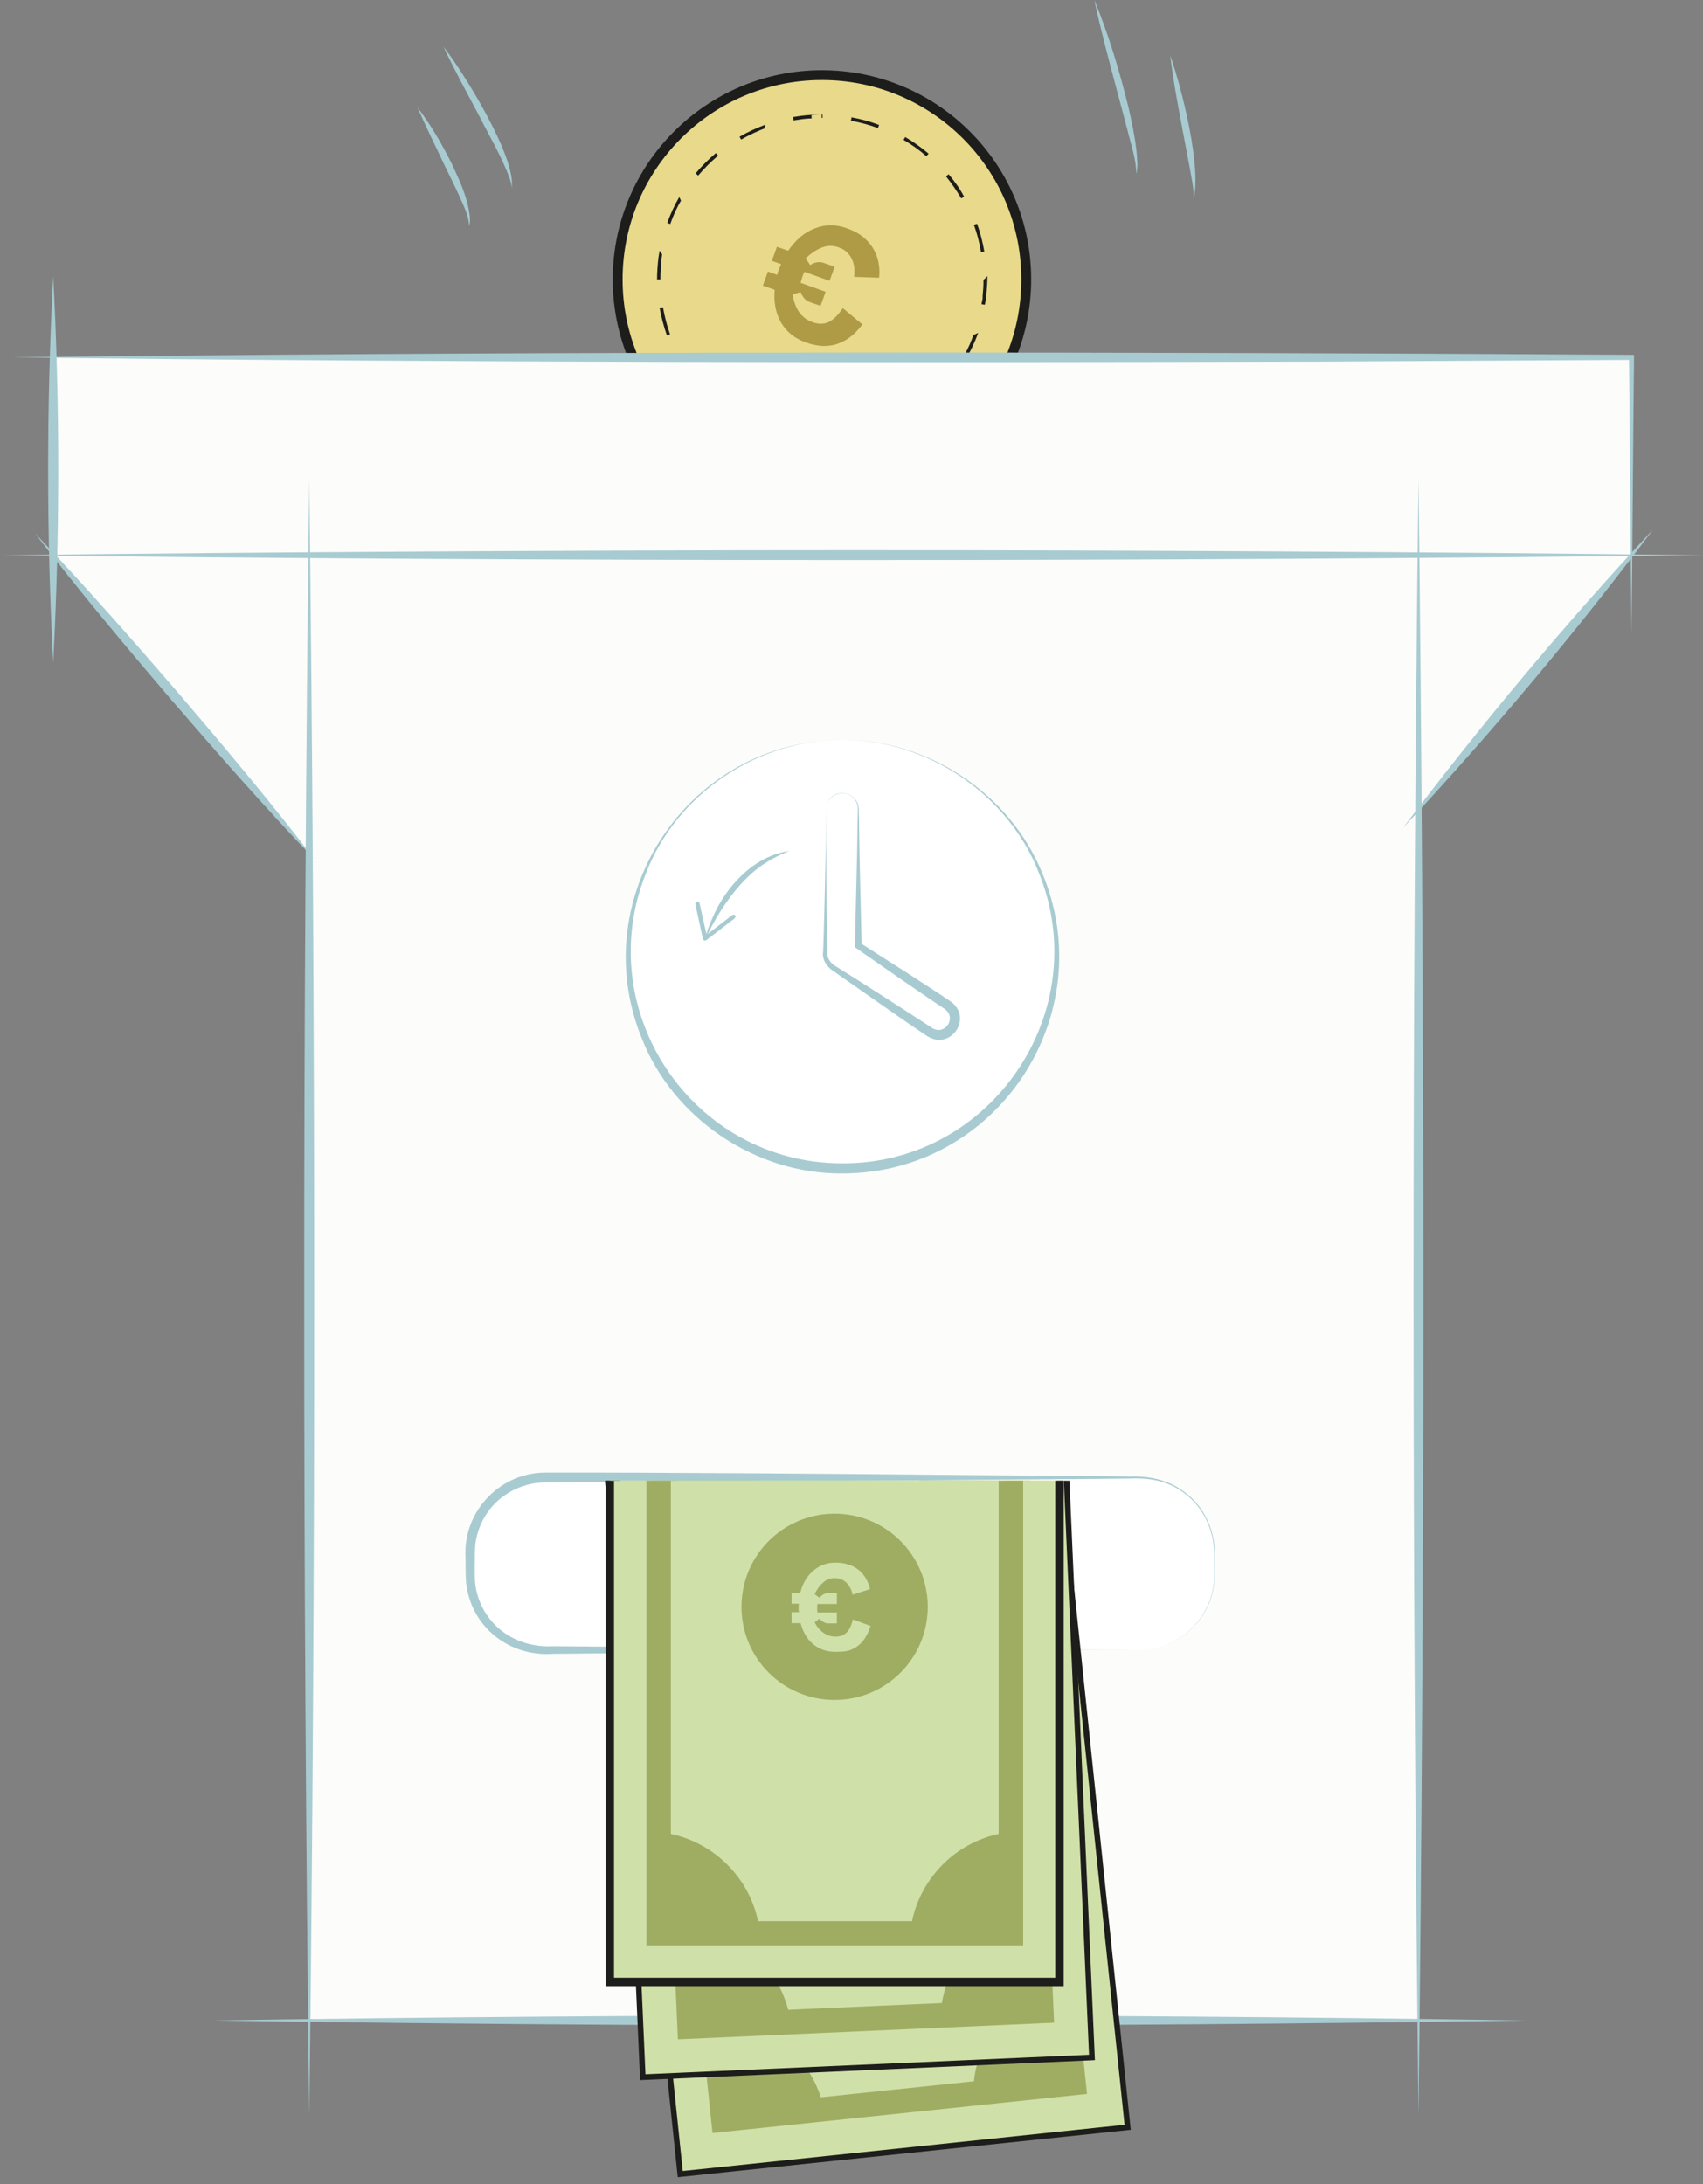 <?xml version="1.0" encoding="utf-8"?>
<!-- Generator: Adobe Illustrator 27.3.1, SVG Export Plug-In . SVG Version: 6.00 Build 0)  -->
<svg version="1.1" id="Laag_1" xmlns="http://www.w3.org/2000/svg" xmlns:xlink="http://www.w3.org/1999/xlink" x="0px" y="0px"
	 viewBox="0 0 605.2 776.2" style="enable-background:new 0 0 605.2 776.2;" xml:space="preserve">
<rect x="0" y="0" width="605.2" height="776.2" fill="#808080" stroke="none"/>
<style type="text/css">
	.st0{fill:#FFFFFF;}
	.st1{fill:#E8D98B;stroke:#1D1D1B;stroke-width:3.5;stroke-miterlimit:10;}
	.st2{fill:#1D1D1B;}
	.st3{fill:#AF9B46;}
	.st4{fill:#A7CBD1;}
	.st5{fill:#FCFCFA;}
	.st6{clip-path:url(#SVGID_00000132060899902034697780000004772315775227627426_);}
	.st7{fill:#D0E0A9;stroke:#1D1D1B;stroke-width:2;stroke-miterlimit:10;}
	.st8{fill:#9FAD63;}
	.st9{fill:#D0E0A9;stroke:#1D1D1B;stroke-width:3;stroke-miterlimit:10;}
	.st10{fill:#D0E0A9;}
</style>
<polygon class="st0" points="18.9,127 18.9,197.3 504.1,197.3 504.1,287.7 579.6,197.3 579.8,197.3 579.8,197.1 579.8,170.3 
	579.8,127 "/>
<g>
	<circle class="st1" cx="292.1" cy="99.3" r="72.6"/>
	<g>
		<path class="st2" d="M292,40.7c-3.4,0-6.8,0.3-10.2,0.9l0.2,1.2c1.9-0.3,3.8-0.6,5.7-0.7c0,0,0,0,0,0c0,0,0,0,0,0c0,0,0,0,0,0
			c0,0,0,0,0,0c0,0,0,0,0,0c0,0,0,0,0,0c0,0,0,0,0,0c0,0,0,0,0,0c0,0,0,0,0,0c0.1,0,0.2,0,0.3,0c0,0,0,0,0,0c0,0,0,0,0,0
			c0,0,0,0,0,0c0,0,0,0,0,0c0,0,0,0,0,0c0,0,0,0,0,0c0,0,0,0,0,0c0,0,0,0,0,0c0,0,0,0,0,0c0,0,0,0,0,0c0,0,0,0,0,0c0,0,0,0,0,0
			c0,0,0,0,0,0c0,0,0,0,0,0c0,0,0,0,0,0c0,0,0,0,0,0c0,0,0,0,0,0c0,0,0,0,0,0c0,0,0,0,0,0c0,0,0,0,0,0c0,0,0,0,0,0
			c0.1,0,0.1,0,0.2,0c0,0,0,0,0,0c0,0,0,0,0,0c0,0,0,0,0,0c0,0,0,0,0,0c0,0,0,0,0,0c0,0,0,0,0,0c0,0,0,0,0,0c0,0,0,0,0,0
			c0,0,0,0,0,0c0,0,0,0,0,0c0,0,0,0,0,0c0,0,0,0,0,0c0,0,0,0,0,0c0,0,0,0,0,0c0,0,0,0,0,0c0,0,0,0,0,0c0,0,0,0,0,0c0,0,0,0,0,0
			c0,0,0,0,0,0c0,0,0,0,0,0c0,0,0,0,0,0c0,0,0,0,0,0c0,0,0,0,0,0c0,0,0,0,0,0c0,0,0,0,0,0c0,0,0,0,0,0c0,0,0,0,0,0c0,0,0,0,0,0
			c0,0,0,0,0,0c0,0,0,0,0,0c0,0,0,0,0,0c0,0,0,0,0,0c0,0,0,0,0,0c0,0,0.1,0,0.1,0c0,0,0,0,0,0c0,0,0,0,0,0c0,0,0,0,0,0c0,0,0,0,0,0
			c0,0,0,0,0,0c0,0,0,0,0,0c0,0,0,0,0,0c0,0,0,0,0,0c0,0,0,0,0,0c0,0,0,0,0,0c0,0,0,0,0,0c0,0,0,0,0,0c0,0,0,0,0,0c0,0,0,0,0,0
			c0,0,0,0,0,0c0,0,0,0,0,0c0,0,0,0,0,0c0,0,0,0,0,0c0,0,0,0,0,0c0,0,0,0,0,0c0,0,0,0,0,0c0,0,0,0,0,0c0,0,0,0,0,0c0,0,0,0,0,0
			c0,0,0,0,0,0c0,0,0,0,0,0c0,0,0,0,0,0c0,0,0,0,0,0c0,0,0,0,0,0c0,0,0,0,0,0c0,0,0,0,0,0c0,0,0,0,0,0c0,0,0,0,0,0c0,0,0.1,0,0.1,0
			c0,0,0,0,0,0c0,0,0,0,0,0c0,0,0,0,0,0c0,0,0,0,0,0c0,0,0,0,0,0c0,0,0,0,0,0c0,0,0,0,0,0c0,0,0,0,0,0c0,0,0,0,0,0c0,0,0,0,0,0
			c0,0,0,0,0,0c0,0,0,0,0,0c0,0,0,0,0,0c0,0,0,0,0,0c0,0,0,0,0,0c0,0,0,0,0,0c0,0,0,0,0,0c0,0,0,0,0,0c0,0,0,0,0,0c0,0,0,0,0,0
			c0,0,0,0,0,0c0,0,0,0,0,0c0,0,0,0,0,0c0,0,0,0,0,0c0,0,0,0,0,0c0,0,0,0,0,0c0,0,0,0,0,0c0,0,0,0,0,0c0,0,0,0,0,0c0,0,0,0,0,0
			c0,0,0,0,0,0c0,0,0,0,0,0c0,0,0,0,0,0c0,0,0,0,0,0c0,0,0,0,0,0c0,0,0,0,0,0c0,0,0,0,0,0c0,0,0,0,0,0c0,0,0,0,0,0l0,0c0,0,0,0,0,0
			c0,0,0,0,0,0c0,0,0,0,0,0c0,0,0,0,0,0c0,0,0,0,0,0c0,0,0,0,0,0c0,0,0,0,0,0c0,0,0,0,0,0c0,0,0,0,0,0c0,0,0,0,0,0c0,0,0,0,0,0
			c0,0,0,0,0,0c0,0,0,0,0,0c0,0,0,0,0,0c0,0,0,0,0,0c0,0,0,0,0,0c0,0,0,0,0,0c0,0,0,0,0,0c0,0,0,0,0,0c0,0,0,0,0,0c0,0,0,0,0,0
			c0,0,0,0,0,0c0,0,0,0,0,0c0,0,0,0,0,0c0,0,0,0,0,0c0,0,0,0,0,0c0,0,0,0,0,0c0,0,0,0,0,0c0,0,0,0,0,0c0,0,0,0,0,0c0,0,0,0,0,0
			c0,0,0,0,0,0c0,0,0,0,0,0c0,0,0,0,0,0c0,0,0,0,0,0c0,0,0,0,0,0c0,0,0,0,0,0c0,0,0,0,0,0c0,0,0,0,0,0c0,0,0,0,0,0c0,0,0,0,0,0
			c0,0,0,0,0,0c0,0,0,0,0,0c0,0,0,0,0,0c0,0,0,0,0,0c0,0,0,0,0,0c0,0,0,0,0,0c0,0,0,0,0,0c0,0,0,0,0,0c0,0,0,0,0,0c0,0,0,0,0,0
			c0,0,0,0,0,0c0,0,0,0,0,0c0,0,0,0,0,0c0,0,0,0,0,0c0,0,0,0,0,0c0,0,0,0,0,0c0,0,0,0,0,0c0,0,0,0,0,0c0,0,0,0,0,0c0,0,0,0,0,0
			c0,0,0,0,0,0c0,0,0,0,0,0c0,0,0,0,0,0c0,0,0,0,0,0c0,0,0,0,0,0c0,0,0,0,0,0c0,0,0,0,0,0c0,0,0,0,0,0c0,0,0,0,0,0c0,0,0,0,0,0
			c0,0,0,0,0,0c0,0,0,0,0,0c0,0,0,0,0,0c0,0,0,0,0,0c0,0,0,0,0,0c0,0,0,0,0,0c0,0,0,0,0,0c0,0,0,0,0,0c0,0,0,0,0,0c0,0,0,0,0,0
			c0,0,0,0,0,0c0,0,0,0,0,0c0,0,0,0,0,0c0,0,0,0,0,0c0,0,0,0,0,0c0,0,0,0,0,0c0,0,0,0,0,0c0,0,0,0,0,0c0,0,0,0,0,0c0,0,0,0,0,0
			c0,0,0,0,0,0c0,0,0,0,0,0c0,0,0,0,0,0c0,0,0,0,0,0c0,0,0,0,0,0c0,0,0,0,0,0c0,0,0,0,0,0c0,0,0,0,0,0c0,0,0,0,0,0c0,0,0,0,0,0
			c0,0,0,0,0,0c0,0,0,0,0,0c0,0,0,0,0,0c0,0,0,0,0,0c0,0,0,0,0,0c0,0,0,0,0,0c0,0,0,0,0,0c0,0,0,0,0,0c0,0,0,0,0,0c0,0,0,0,0,0
			c0,0,0,0,0,0c0,0,0,0,0,0c0,0,0,0,0,0c0,0,0,0,0,0c0,0,0,0,0,0c0,0,0,0,0,0c0,0,0,0,0,0c0,0,0,0,0,0c0,0,0,0,0,0c0,0,0,0,0,0
			c0,0,0,0,0,0c0,0,0,0,0,0c0,0,0,0,0,0c0,0,0,0,0,0c0,0,0,0,0,0c0,0,0,0,0,0c0,0,0,0,0,0c0,0,0,0,0,0c0,0,0,0,0,0c0,0,0,0,0,0
			c0,0,0,0,0,0c0,0,0,0,0,0c0,0,0,0,0,0c0,0,0,0,0,0c0,0,0,0,0,0c0,0,0,0,0,0c0,0,0,0,0,0c0,0,0,0,0,0c0,0,0,0,0,0c0,0,0,0,0,0
			c0,0,0,0,0,0c0,0,0,0,0,0c0,0,0,0,0,0c0,0,0,0,0,0c0,0,0,0,0,0c0,0,0,0,0,0c0,0,0,0,0,0c0,0,0,0,0,0c0,0,0,0,0,0c0,0,0,0,0,0
			c0,0,0,0,0,0c0,0,0,0,0,0c0,0,0,0,0,0c0,0,0,0,0,0c0,0,0,0,0,0c0,0,0,0,0,0c0,0,0,0,0,0c0,0,0,0,0,0c0,0,0,0,0,0c0,0,0,0,0,0
			c0,0,0,0,0,0c0,0,0,0,0,0c0,0,0,0,0,0c0,0,0,0,0,0c0,0,0,0,0,0c0,0,0,0,0,0c0,0,0,0,0,0c0,0,0,0,0,0c0,0,0,0,0,0c0,0,0,0,0,0
			c0,0,0,0,0,0c0,0,0,0,0,0c0,0,0,0,0,0c0,0,0,0,0,0c0,0,0,0,0,0c0,0,0,0,0,0c0,0,0,0,0,0c0,0,0,0,0,0c0,0,0,0,0,0c0,0,0,0,0,0
			c0,0,0,0,0,0c0,0,0,0,0,0c0,0,0,0,0,0c0,0,0,0,0,0c0,0,0,0,0,0c0,0,0,0,0,0c0,0,0,0,0,0c0,0,0,0,0,0c0,0,0,0,0,0s0,0,0,0
			c0,0,0,0,0,0c0,0,0,0,0,0c0,0,0,0,0,0c0,0,0,0,0,0c0,0,0,0,0,0c0,0,0,0,0,0c0,0,0,0,0,0c0,0,0,0,0,0c0,0,0,0,0,0c0,0,0,0,0,0
			c0,0,0,0,0,0c0,0,0,0,0,0c0,0,0,0,0,0c0,0,0,0,0,0c0,0,0,0,0,0c0,0,0,0,0,0V40.7L292,40.7z M272,44.3c-3.2,1.2-6.3,2.6-9.2,4.3
			l0.6,1c2-1.2,4.1-2.2,6.2-3.1c0,0,0,0,0,0c0,0,0,0,0,0c0,0,0,0,0,0c0,0,0,0,0,0c0,0,0,0,0,0c0,0,0,0,0,0c0,0,0,0,0,0c0,0,0,0,0,0
			c0,0,0,0,0,0c0,0,0,0,0,0c0,0,0,0,0,0c0,0,0,0,0,0c0,0,0,0,0,0c0,0,0,0,0,0c0,0,0,0,0,0c0,0,0,0,0,0c0,0,0,0,0,0c0,0,0,0,0,0
			c0,0,0,0,0,0c0,0,0,0,0,0c0,0,0,0,0,0c0,0,0,0,0,0c0,0,0,0,0,0c0,0,0,0,0,0c0,0,0,0,0,0c0,0,0,0,0,0c0,0,0,0,0,0c0,0,0,0,0,0
			c0,0,0,0,0,0c0,0,0,0,0,0c0,0,0,0,0,0c0,0,0,0,0,0c0,0,0,0,0,0c0,0,0,0,0,0c0,0,0,0,0,0c0,0,0,0,0,0c0,0,0,0,0,0c0,0,0,0,0,0
			c0,0,0,0,0,0c0,0,0,0,0,0c0,0,0,0,0,0c0,0,0,0,0,0c0,0,0,0,0,0c0,0,0,0,0,0c0,0,0,0,0,0c0,0,0,0,0,0c0,0,0,0,0,0c0,0,0,0,0,0
			c0,0,0,0,0,0c0,0,0,0,0,0c0,0,0,0,0,0c0,0,0,0,0,0c0,0,0,0,0,0c0,0,0,0,0,0c0,0,0,0,0,0c0,0,0,0,0,0c0,0,0,0,0,0c0,0,0,0,0,0
			c0,0,0,0,0,0c0,0,0,0,0,0c0,0,0,0,0,0c0,0,0,0,0,0c0,0,0,0,0,0c0,0,0,0,0,0c0,0,0,0,0,0c0,0,0,0,0,0c0,0,0,0,0,0c0,0,0,0,0,0
			c0,0,0,0,0,0c0,0,0,0,0,0c0,0,0,0,0,0c0,0,0,0,0,0c0,0,0,0,0,0c0,0,0,0,0,0c0,0,0,0,0,0c0,0,0,0,0,0c0,0,0,0,0,0c0,0,0,0,0,0
			c0,0,0,0,0,0c0,0,0,0,0,0c0,0,0,0,0,0c0,0,0,0,0,0c0,0,0,0,0,0c0,0,0,0,0,0c0,0,0,0,0,0l0,0c0,0,0,0,0,0l0,0c0,0,0,0,0,0l0,0
			c0,0,0,0,0,0c0,0,0,0,0,0c0,0,0,0,0,0l0,0c0,0,0,0,0,0l0,0c0,0,0,0,0,0v0c0,0,0,0,0,0l0,0c0.2-0.1,0.4-0.2,0.7-0.3l0,0
			c0.4-0.2,0.8-0.3,1.3-0.5L272,44.3L272,44.3z M254.4,54.4c-2.6,2.2-5,4.6-7.2,7.2l0.9,0.8c2.2-2.6,4.5-4.9,7.1-7.1L254.4,54.4
			L254.4,54.4z M241.4,70c-1.7,2.9-3.1,6-4.3,9.2l1.1,0.4c0.8-2.3,1.8-4.6,2.9-6.7l0,0c0,0,0,0,0,0l0,0c0,0,0,0,0,0l0,0c0,0,0,0,0,0
			c0,0,0,0,0,0c0,0,0,0,0,0l0,0c0,0,0,0,0,0c0,0,0,0,0,0c0,0,0,0,0,0l0,0c0,0,0,0,0,0l0,0c0,0,0,0,0,0l0,0c0,0,0,0,0,0c0,0,0,0,0,0
			c0,0,0,0,0,0c0,0,0,0,0,0c0,0,0,0,0,0c0,0,0,0,0,0c0,0,0,0,0,0c0,0,0,0,0,0c0,0,0,0,0,0c0,0,0,0,0,0c0,0,0,0,0,0c0,0,0,0,0,0
			c0,0,0,0,0,0c0,0,0,0,0,0c0,0,0,0,0,0c0,0,0,0,0,0c0,0,0,0,0,0c0,0,0,0,0,0c0,0,0,0,0,0c0,0,0,0,0,0c0,0,0,0,0,0c0,0,0,0,0,0
			c0,0,0,0,0,0c0,0,0,0,0,0c0,0,0,0,0,0c0,0,0,0,0,0c0,0,0,0,0,0c0,0,0,0,0,0c0,0,0,0,0,0c0,0,0,0,0,0c0,0,0,0,0,0c0,0,0,0,0,0
			c0,0,0,0,0,0c0,0,0,0,0,0c0,0,0,0,0,0c0,0,0,0,0,0c0,0,0,0,0,0c0,0,0,0,0,0c0,0,0,0,0,0c0,0,0,0,0,0c0,0,0,0,0,0c0,0,0,0,0,0
			c0,0,0,0,0,0c0,0,0,0,0,0c0,0,0,0,0,0c0,0,0,0,0,0c0,0,0,0,0,0c0,0,0,0,0,0c0,0,0,0,0,0c0,0,0,0,0,0c0,0,0,0,0,0c0,0,0,0,0,0
			c0,0,0,0,0,0c0,0,0,0,0,0c0,0,0,0,0,0c0,0,0,0,0,0c0,0,0,0,0,0c0,0,0,0,0,0c0,0,0,0,0,0c0,0,0,0,0,0c0,0,0,0,0,0c0,0,0,0,0,0
			c0,0,0,0,0,0c0,0,0,0,0,0c0,0,0,0,0,0c0,0,0,0,0,0l0,0c0.3-0.5,0.6-1.1,0.9-1.6L241.4,70L241.4,70z M234.4,89.1
			c-0.1,0.8-0.3,1.6-0.4,2.4c-0.3,2.6-0.5,5.2-0.5,7.8l1.2,0c0-1.1,0-2.2,0.1-3.2l0,0c0,0,0-0.1,0-0.1l0,0c0,0,0,0,0,0l0,0
			c0,0,0,0,0-0.1l0,0c0,0,0,0,0,0l0,0c0,0,0,0,0-0.1l0,0c0,0,0,0,0,0c0,0,0,0,0,0c0,0,0,0,0,0l0,0c0,0,0,0,0,0c0,0,0,0,0,0
			c0,0,0,0,0,0c0,0,0,0,0,0c0,0,0,0,0,0c0,0,0,0,0,0c0,0,0,0,0,0l0,0c0,0,0,0,0,0c0,0,0,0,0,0c0,0,0,0,0,0c0,0,0,0,0,0c0,0,0,0,0,0
			c0,0,0,0,0,0c0,0,0,0,0,0c0,0,0,0,0,0c0,0,0,0,0,0c0,0,0,0,0,0c0,0,0,0,0,0c0,0,0,0,0,0c0,0,0,0,0,0c0,0,0,0,0,0c0,0,0,0,0,0
			c0,0,0,0,0,0c0,0,0,0,0,0c0,0,0,0,0,0c0,0,0,0,0,0c0,0,0,0,0,0c0,0,0,0,0,0c0,0,0,0,0,0c0,0,0,0,0,0c0,0,0,0,0,0c0,0,0,0,0,0
			c0,0,0,0,0,0c0,0,0,0,0,0c0,0,0,0,0,0c0,0,0,0,0,0c0,0,0,0,0,0c0,0,0,0,0,0c0,0,0,0,0,0c0,0,0,0,0,0c0,0,0,0,0,0c0,0,0,0,0,0
			c0,0,0,0,0,0c0,0,0,0,0,0c0,0,0,0,0-0.1c0,0,0,0,0,0c0,0,0,0,0,0c0,0,0,0,0,0c0,0,0,0,0,0c0,0,0,0,0,0c0,0,0,0,0,0c0,0,0,0,0,0
			c0,0,0,0,0,0c0,0,0,0,0,0c0,0,0,0,0,0c0,0,0,0,0,0c0,0,0,0,0-0.1c0,0,0,0,0,0c0,0,0,0,0,0c0,0,0,0,0,0c0,0,0,0,0-0.1c0,0,0,0,0,0
			c0,0,0,0,0,0c0,0,0,0,0,0c0,0,0-0.1,0-0.1c0,0,0,0,0,0c0,0,0-0.1,0-0.1c0,0,0,0,0,0c0.1-0.8,0.1-1.5,0.2-2.3l0,0c0,0,0-0.1,0-0.1
			c0,0,0,0,0,0c0,0,0,0,0,0c0,0,0,0,0,0c0,0,0,0,0-0.1c0,0,0,0,0,0c0,0,0,0,0,0c0,0,0,0,0,0c0,0,0,0,0-0.1c0,0,0,0,0,0c0,0,0,0,0,0
			c0,0,0,0,0,0c0,0,0,0,0-0.1c0,0,0,0,0,0c0,0,0,0,0,0c0,0,0,0,0,0c0,0,0,0,0,0c0,0,0,0,0,0c0,0,0,0,0,0c0,0,0,0,0,0c0,0,0,0,0,0
			c0,0,0,0,0,0c0,0,0,0,0,0c0,0,0,0,0,0c0,0,0,0,0,0l0,0c0,0,0,0,0,0c0,0,0,0,0,0c0,0,0,0,0,0c0,0,0,0,0,0c0,0,0,0,0,0c0,0,0,0,0,0
			c0,0,0,0,0,0c0,0,0,0,0,0c0,0,0,0,0,0c0,0,0,0,0,0c0,0,0,0,0,0c0.1-0.7,0.2-1.5,0.3-2.2L234.4,89.1L234.4,89.1z M235.6,109.2
			l-1.2,0.2c0.6,3.3,1.5,6.7,2.6,9.8l1.1-0.4C237,115.7,236.2,112.5,235.6,109.2L235.6,109.2z M242.4,127.9l-1,0.6
			c1.7,2.9,3.7,5.8,5.8,8.4l0.9-0.8C246,133.5,244.1,130.8,242.4,127.9L242.4,127.9z M255.2,143.2l-0.8,0.9c2.6,2.2,5.4,4.2,8.3,5.9
			l0.6-1c-0.3-0.2-0.6-0.4-0.9-0.5l0,0c0,0,0,0,0,0c0,0,0,0,0,0c0,0,0,0,0,0c0,0,0,0,0,0c0,0,0,0,0,0c0,0,0,0,0,0c0,0,0,0,0,0
			c0,0,0,0,0,0c0,0-0.1,0-0.1,0c0,0,0,0,0,0c0,0,0,0,0,0c0,0,0,0,0,0c0,0,0,0,0,0c0,0,0,0,0,0c0,0,0,0,0,0c0,0,0,0,0,0c0,0,0,0,0,0
			c0,0,0,0,0,0c0,0,0,0,0,0c0,0,0,0,0,0c0,0,0,0,0,0c0,0,0,0,0,0c0,0,0,0,0,0c0,0,0,0,0,0c0,0,0,0,0,0c0,0,0,0,0,0c0,0,0,0,0,0
			c0,0,0,0,0,0c0,0,0,0,0,0c0,0,0,0,0,0c0,0,0,0,0,0c0,0,0,0,0,0c0,0,0,0,0,0c0,0,0,0,0,0c0,0,0,0,0,0c0,0,0,0,0,0c0,0,0,0,0,0
			c0,0,0,0,0,0c0,0,0,0,0,0c0,0,0,0,0,0l0,0c0,0,0,0,0,0c0,0,0,0,0,0c0,0,0,0,0,0c0,0,0,0,0,0c0,0,0,0,0,0c0,0,0,0,0,0c0,0,0,0,0,0
			c0,0,0,0,0,0c0,0,0,0,0,0c0,0,0,0,0,0c0,0,0,0,0,0c0,0,0,0,0,0c0,0,0,0,0,0c0,0,0,0,0,0c0,0,0,0-0.1,0l0,0c0,0,0,0,0,0
			c0,0,0,0,0,0c0,0,0,0,0,0c0,0,0,0,0,0c0,0,0,0,0,0c0,0,0,0,0,0c0,0,0,0,0,0l0,0c0,0,0,0,0,0l0,0c0,0-0.1,0-0.1-0.1l0,0
			c0,0,0,0,0,0l0,0c0,0,0,0,0,0l0,0c0,0,0,0,0,0l0,0c0,0,0,0,0,0l0,0c-1-0.6-1.9-1.3-2.9-1.9l0,0c0,0,0,0,0,0l0,0c0,0,0,0,0,0l0,0
			c0,0-0.1-0.1-0.1-0.1l0,0c0,0,0,0,0,0l0,0c0,0,0,0,0,0l0,0c0,0,0,0,0,0l0,0c0,0,0,0,0,0l0,0c0,0,0,0-0.1-0.1l0,0c0,0,0,0,0,0l0,0
			c0,0,0,0,0,0l0,0c0,0,0,0,0,0l0,0c0,0,0,0,0,0c0,0,0,0,0,0c0,0,0,0,0,0c0,0,0,0,0,0c0,0,0,0,0,0c0,0,0,0,0,0c0,0,0,0,0,0
			c0,0,0,0,0,0c0,0,0,0,0,0c0,0,0,0,0,0c0,0,0,0,0,0c0,0,0,0,0,0c0,0,0,0,0,0c0,0,0,0,0,0c0,0,0,0,0,0c0,0,0,0,0,0c0,0,0,0,0,0
			c0,0,0,0,0,0c0,0,0,0,0,0c0,0,0,0,0,0c0,0,0,0,0,0c0,0,0,0,0,0c0,0,0,0,0,0l0,0c0,0,0,0,0,0c0,0,0,0,0,0c0,0,0,0,0,0c0,0,0,0,0,0
			c0,0,0,0,0,0c0,0,0,0,0,0c0,0,0,0,0,0c0,0,0,0,0,0c0,0,0,0,0,0c0,0,0,0,0,0c0,0,0,0,0,0c0,0,0,0,0,0c0,0,0,0,0,0c0,0,0,0,0,0
			c0,0,0,0,0,0c0,0,0,0,0,0c0,0,0,0,0,0c0,0,0,0,0,0c0,0,0,0,0,0c0,0,0,0,0,0c0,0,0,0,0,0c0,0,0,0,0,0c0,0,0,0,0,0c0,0,0,0,0,0
			c0,0,0,0,0,0c0,0,0,0,0,0c0,0,0,0,0,0c0,0,0,0,0,0c0,0,0,0,0,0c0,0,0,0,0,0c0,0,0,0,0,0c0,0,0,0,0,0c0,0,0,0,0,0c0,0,0,0,0,0l0,0
			c0,0,0,0,0,0c0,0,0,0,0,0c0,0,0,0,0,0c0,0,0,0,0,0c0,0,0,0,0,0c0,0,0,0,0,0c0,0,0,0,0,0c0,0,0,0,0,0c0,0,0,0,0,0c0,0,0,0,0,0
			c0,0,0,0,0,0c0,0,0,0,0,0c0,0,0,0,0,0c0,0,0,0,0,0c0,0,0,0-0.1,0c0,0,0,0,0,0c0,0,0,0,0,0c0,0,0,0,0,0c0,0,0,0,0,0c0,0,0,0,0,0
			c0,0,0,0,0,0c0,0,0,0,0,0c0,0,0,0,0,0c0,0,0,0,0,0c0,0,0,0,0,0c0,0,0,0,0,0C256.7,144.4,255.9,143.8,255.2,143.2L255.2,143.2z
			 M272.4,153.1l-0.4,1.1c3.2,1.2,6.5,2.1,9.8,2.6l0.2-1.2c-0.4-0.1-0.9-0.2-1.3-0.3l0,0c0,0,0,0,0,0l0,0c0,0,0,0,0,0l0,0
			c0,0,0,0,0,0l0,0c0,0,0,0-0.1,0l0,0c0,0,0,0,0,0c0,0,0,0,0,0c0,0,0,0,0,0c0,0,0,0,0,0c0,0,0,0,0,0c0,0,0,0,0,0c0,0,0,0,0,0
			c0,0,0,0,0,0c0,0,0,0,0,0l0,0c0,0,0,0,0,0c0,0,0,0,0,0c0,0,0,0,0,0c0,0,0,0,0,0c0,0,0,0,0,0c0,0,0,0,0,0c0,0,0,0,0,0c0,0,0,0,0,0
			c0,0,0,0,0,0c0,0,0,0,0,0c0,0,0,0,0,0c0,0,0,0,0,0c0,0,0,0,0,0c0,0,0,0,0,0c0,0,0,0,0,0c0,0,0,0,0,0c0,0,0,0,0,0c0,0,0,0,0,0
			c0,0,0,0,0,0c0,0,0,0,0,0c0,0,0,0,0,0c0,0,0,0,0,0c0,0,0,0,0,0c0,0,0,0-0.1,0c0,0,0,0,0,0c0,0,0,0,0,0c0,0,0,0,0,0c0,0,0,0,0,0
			c0,0,0,0,0,0c0,0,0,0,0,0c0,0,0,0,0,0c0,0,0,0,0,0c0,0,0,0,0,0c0,0,0,0-0.1,0c0,0,0,0,0,0c0,0,0,0,0,0c0,0,0,0,0,0c0,0,0,0,0,0
			c0,0,0,0,0,0C277.3,154.8,274.8,154,272.4,153.1L272.4,153.1z M301.9,155.8c-2.4,0.4-4.9,0.7-7.4,0.8c0,0,0,0,0,0c0,0,0,0,0,0
			c0,0,0,0,0,0c0,0,0,0,0,0c0,0,0,0,0,0c0,0,0,0,0,0c0,0,0,0,0,0c0,0,0,0,0,0c0,0,0,0,0,0c0,0,0,0,0,0c0,0,0,0,0,0c0,0,0,0,0,0
			c0,0,0,0,0,0c0,0,0,0,0,0c0,0,0,0,0,0c0,0-0.1,0-0.1,0c0,0,0,0,0,0c0,0,0,0,0,0c0,0,0,0,0,0c0,0,0,0,0,0c0,0,0,0,0,0c0,0,0,0,0,0
			c0,0,0,0,0,0c0,0,0,0,0,0c0,0,0,0,0,0c0,0,0,0,0,0c0,0,0,0,0,0c0,0,0,0,0,0c0,0,0,0,0,0c0,0,0,0,0,0c0,0,0,0,0,0c0,0,0,0,0,0
			c0,0,0,0,0,0c0,0,0,0,0,0c0,0,0,0,0,0c0,0-0.1,0-0.1,0c0,0,0,0,0,0c0,0,0,0,0,0c0,0,0,0,0,0c0,0,0,0,0,0c0,0,0,0,0,0c0,0,0,0,0,0
			c0,0,0,0,0,0c0,0,0,0,0,0c0,0,0,0,0,0c0,0,0,0,0,0c0,0,0,0,0,0c0,0,0,0,0,0c0,0,0,0,0,0c0,0,0,0,0,0c0,0,0,0,0,0c0,0,0,0,0,0
			c0,0,0,0,0,0c0,0,0,0,0,0c0,0,0,0,0,0c0,0,0,0,0,0c0,0,0,0,0,0c0,0-0.1,0-0.1,0c0,0,0,0,0,0c0,0,0,0,0,0c0,0,0,0,0,0c0,0,0,0,0,0
			c0,0,0,0,0,0c0,0,0,0,0,0c0,0,0,0,0,0c0,0,0,0,0,0c0,0,0,0,0,0c0,0,0,0,0,0c0,0,0,0,0,0c0,0,0,0,0,0c0,0,0,0,0,0c0,0,0,0,0,0
			c0,0,0,0,0,0c0,0,0,0,0,0c0,0,0,0,0,0c0,0,0,0,0,0c0,0,0,0,0,0c0,0,0,0,0,0c0,0,0,0,0,0c0,0,0,0,0,0c0,0,0,0,0,0c0,0,0,0,0,0
			c0,0,0,0,0,0c0,0,0,0,0,0c0,0,0,0,0,0c0,0,0,0,0,0c0,0,0,0,0,0c0,0,0,0,0,0c0,0,0,0,0,0c0,0,0,0,0,0c0,0,0,0,0,0c0,0,0,0,0,0
			c0,0,0,0,0,0c0,0,0,0,0,0c0,0,0,0,0,0c0,0,0,0,0,0c0,0,0,0,0,0c0,0,0,0,0,0c0,0,0,0,0,0c0,0,0,0,0,0c0,0,0,0,0,0c0,0,0,0,0,0
			c0,0,0,0,0,0c0,0,0,0,0,0c0,0,0,0,0,0c0,0,0,0,0,0c0,0,0,0,0,0c0,0,0,0,0,0c0,0,0,0,0,0c0,0,0,0,0,0c0,0,0,0,0,0c0,0,0,0,0,0
			c0,0,0,0,0,0c0,0,0,0,0,0c0,0,0,0,0,0c0,0,0,0,0,0c0,0,0,0,0,0c0,0,0,0,0,0c0,0,0,0,0,0c0,0,0,0,0,0c0,0,0,0,0,0c0,0,0,0,0,0
			c0,0,0,0,0,0c0,0,0,0,0,0c0,0,0,0,0,0c0,0,0,0,0,0c0,0,0,0,0,0c0,0,0,0,0,0c0,0,0,0,0,0c0,0,0,0,0,0c0,0,0,0,0,0c0,0,0,0,0,0
			c0,0,0,0,0,0c0,0,0,0,0,0c0,0,0,0,0,0c0,0,0,0,0,0c0,0,0,0,0,0c0,0,0,0,0,0c0,0,0,0,0,0c0,0,0,0,0,0c0,0,0,0,0,0c0,0,0,0,0,0
			c0,0,0,0,0,0c0,0,0,0,0,0c0,0,0,0,0,0c0,0,0,0,0,0c0,0,0,0,0,0c0,0,0,0,0,0c0,0,0,0,0,0c0,0,0,0,0,0c0,0,0,0,0,0c0,0,0,0,0,0
			c0,0,0,0,0,0c0,0,0,0,0,0c0,0,0,0,0,0c0,0,0,0,0,0c0,0,0,0,0,0c0,0,0,0,0,0c0,0,0,0,0,0c0,0,0,0,0,0c0,0,0,0,0,0c0,0,0,0,0,0
			c0,0,0,0,0,0c0,0,0,0,0,0c0,0,0,0,0,0h0c0,0,0,0,0,0c0,0,0,0,0,0c0,0,0,0,0,0c0,0,0,0,0,0c0,0,0,0,0,0c0,0,0,0,0,0c0,0,0,0,0,0
			c0,0,0,0,0,0c0,0,0,0,0,0c0,0,0,0,0,0c0,0,0,0,0,0c0,0,0,0,0,0c0,0,0,0,0,0c0,0,0,0,0,0c0,0,0,0,0,0c0,0,0,0,0,0c0,0,0,0,0,0
			c0,0,0,0,0,0c0,0,0,0,0,0c0,0,0,0,0,0c0,0,0,0,0,0c0,0,0,0,0,0c0,0,0,0,0,0c0,0,0,0,0,0c0,0,0,0,0,0c0,0,0,0,0,0c0,0,0,0,0,0
			c0,0,0,0,0,0c0,0,0,0,0,0l0,0l0,0c0,0,0,0,0,0c0,0,0,0,0,0c0,0,0,0,0,0c0,0,0,0,0,0c0,0,0,0,0,0c0,0,0,0,0,0c0,0,0,0,0,0
			c0,0-0.1,0-0.1,0l0,1.2l0.2,0c3.3,0,6.7-0.3,9.9-0.9L301.9,155.8L301.9,155.8z M320.6,149C320.6,149,320.6,149,320.6,149
			C320.6,149,320.6,149,320.6,149C320.6,149.1,320.6,149.1,320.6,149C320.6,149.1,320.6,149.1,320.6,149
			C320.6,149.1,320.6,149.1,320.6,149C320.6,149.1,320.6,149.1,320.6,149C320.6,149.1,320.6,149.1,320.6,149
			C320.6,149.1,320.6,149.1,320.6,149C320.6,149.1,320.6,149.1,320.6,149C320.6,149.1,320.5,149.1,320.6,149
			C320.5,149.1,320.5,149.1,320.6,149C320.5,149.1,320.5,149.1,320.6,149c-0.1,0.1-0.1,0.1-0.1,0.1c0,0,0,0,0,0c0,0,0,0,0,0
			c0,0,0,0,0,0c0,0,0,0,0,0c0,0,0,0,0,0c0,0,0,0,0,0c0,0,0,0,0,0c0,0,0,0,0,0c0,0,0,0,0,0c0,0,0,0,0,0c0,0,0,0,0,0c0,0,0,0,0,0
			c0,0,0,0,0,0c0,0,0,0,0,0c0,0,0,0,0,0c0,0,0,0,0,0c0,0,0,0,0,0c0,0,0,0,0,0c0,0,0,0,0,0c0,0,0,0,0,0c0,0,0,0,0,0c0,0,0,0,0,0
			c0,0,0,0,0,0l0,0c0,0,0,0,0,0l0,0c-1,0.6-2.1,1.1-3.1,1.6c0,0,0,0,0,0c0,0,0,0,0,0c0,0,0,0,0,0c0,0,0,0,0,0c0,0,0,0,0,0
			c0,0,0,0-0.1,0c0,0,0,0,0,0c0,0,0,0,0,0c0,0,0,0,0,0c0,0,0,0,0,0c0,0,0,0,0,0c0,0,0,0,0,0c0,0,0,0,0,0c0,0,0,0,0,0c0,0,0,0,0,0
			c0,0,0,0,0,0c0,0,0,0,0,0c0,0,0,0,0,0c0,0,0,0,0,0c0,0,0,0,0,0c0,0,0,0,0,0c0,0,0,0,0,0c0,0,0,0,0,0c0,0,0,0,0,0c0,0,0,0,0,0
			c0,0,0,0,0,0c0,0,0,0,0,0c0,0,0,0,0,0c0,0,0,0,0,0c0,0,0,0,0,0c0,0,0,0,0,0c0,0,0,0,0,0c0,0,0,0,0,0c0,0,0,0,0,0c0,0,0,0,0,0
			c0,0,0,0,0,0c0,0,0,0,0,0c0,0,0,0,0,0c0,0,0,0,0,0c0,0,0,0,0,0c0,0,0,0,0,0c0,0,0,0,0,0c0,0,0,0,0,0c0,0,0,0,0,0c0,0,0,0,0,0
			c0,0,0,0,0,0c0,0,0,0,0,0c0,0,0,0,0,0c0,0,0,0,0,0c0,0,0,0,0,0c0,0,0,0,0,0c0,0,0,0,0,0c0,0,0,0,0,0c0,0,0,0,0,0c0,0,0,0,0,0
			c0,0,0,0,0,0c0,0,0,0,0,0c0,0,0,0,0,0c0,0,0,0,0,0c0,0,0,0,0,0c0,0,0,0,0,0c0,0,0,0,0,0c0,0,0,0,0,0c0,0,0,0,0,0c0,0,0,0,0,0
			c0,0,0,0,0,0c0,0,0,0,0,0c0,0,0,0,0,0c0,0,0,0,0,0c0,0,0,0,0,0c0,0,0,0,0,0c0,0,0,0,0,0c0,0,0,0,0,0c0,0,0,0,0,0c0,0,0,0,0,0
			c0,0,0,0,0,0c0,0,0,0,0,0c0,0,0,0,0,0c0,0,0,0,0,0c0,0,0,0,0,0c0,0,0,0,0,0c0,0,0,0,0,0c0,0,0,0,0,0c0,0,0,0,0,0c0,0,0,0,0,0
			c0,0,0,0,0,0c0,0,0,0-0.1,0c0,0,0,0,0,0c0,0,0,0,0,0c0,0,0,0,0,0c0,0,0,0,0,0c0,0,0,0,0,0c0,0,0,0,0,0c0,0,0,0,0,0c0,0,0,0,0,0
			c0,0,0,0,0,0c0,0,0,0,0,0l0,0c0,0,0,0,0,0l0,0c0,0,0,0,0,0l0,0c0,0,0,0,0,0c0,0,0,0,0,0c0,0,0,0,0,0c0,0,0,0,0,0c0,0,0,0,0,0
			c0,0,0,0,0,0c0,0,0,0,0,0c0,0,0,0,0,0c0,0,0,0,0,0c0,0,0,0,0,0c0,0,0,0,0,0c0,0,0,0,0,0c0,0,0,0,0,0c0,0,0,0,0,0c0,0,0,0,0,0
			c0,0,0,0,0,0c0,0,0,0,0,0c0,0,0,0,0,0c0,0,0,0,0,0c0,0,0,0,0,0c0,0,0,0,0,0c0,0,0,0,0,0c0,0,0,0,0,0c0,0,0,0,0,0c0,0,0,0,0,0
			c0,0,0,0,0,0c0,0,0,0,0,0c0,0,0,0,0,0c0,0,0,0,0,0c0,0,0,0,0,0c0,0,0,0,0,0c0,0,0,0,0,0c0,0,0,0,0,0c0,0,0,0,0,0c0,0,0,0,0,0
			c0,0,0,0,0,0c0,0,0,0,0,0c0,0,0,0,0,0c0,0,0,0,0,0c0,0,0,0,0,0c0,0,0,0,0,0c0,0,0,0,0,0c0,0,0,0,0,0c0,0,0,0,0,0c0,0,0,0,0,0
			c0,0,0,0,0,0c0,0,0,0,0,0c0,0,0,0,0,0c0,0,0,0,0,0c0,0,0,0,0,0c0,0,0,0,0,0c0,0,0,0,0,0c0,0,0,0,0,0c0,0,0,0,0,0c0,0,0,0,0,0
			c0,0,0,0,0,0c0,0,0,0,0,0c0,0,0,0,0,0c0,0,0,0,0,0l0,0c0,0,0,0,0,0l0,0c0,0,0,0,0,0l0,0c0,0,0,0,0,0l0,0c0,0,0,0,0,0l0,0
			c0,0,0,0,0,0l0,0c0,0,0,0,0,0c0,0,0,0,0,0c0,0,0,0,0,0c0,0,0,0,0,0c0,0,0,0,0,0c0,0,0,0,0,0c0,0,0,0,0,0c0,0,0,0,0,0c0,0,0,0,0,0
			l0,0c0,0,0,0,0,0l0,0c0,0,0,0,0,0l0,0c0,0,0,0,0,0l0,0c0,0,0,0,0,0l0,0c0,0,0,0,0,0l0,0c-0.2,0.1-0.4,0.2-0.6,0.3l0,0c0,0,0,0,0,0
			l0,0c-0.8,0.3-1.5,0.6-2.3,0.9l0,0c0,0,0,0,0,0l0,0c0,0,0,0,0,0l0,0c0,0,0,0,0,0l0,0c0,0,0,0,0,0l0,0c0,0,0,0,0,0l0,0c0,0,0,0,0,0
			l0,0c0,0,0,0,0,0l0,0c0,0,0,0,0,0c0,0,0,0,0,0c0,0,0,0,0,0c0,0,0,0,0,0c0,0,0,0,0,0l0,0c0,0,0,0,0,0c0,0,0,0,0,0c0,0,0,0,0,0
			c0,0,0,0,0,0c0,0,0,0,0,0c0,0,0,0,0,0c0,0,0,0,0,0c0,0,0,0,0,0c0,0,0,0,0,0c0,0,0,0,0,0c0,0,0,0,0,0c0,0,0,0,0,0c0,0,0,0,0,0
			c0,0,0,0,0,0c0,0,0,0,0,0c0,0,0,0,0,0c0,0,0,0,0,0c0,0,0,0,0,0c0,0,0,0,0,0c0,0,0,0,0,0c0,0,0,0,0,0c0,0,0,0,0,0c0,0,0,0,0,0
			c0,0,0,0,0,0c0,0,0,0,0,0c0,0,0,0,0,0c0,0,0,0,0,0c0,0,0,0,0,0c0,0,0,0,0,0c0,0,0,0,0,0c0,0,0,0,0,0c0,0,0,0,0,0c0,0,0,0,0,0
			c0,0,0,0,0,0c0,0,0,0,0,0c0,0,0,0,0,0c0,0,0,0,0,0c0,0,0,0,0,0c0,0,0,0,0,0c0,0,0,0,0,0c0,0,0,0,0,0c0,0,0,0,0,0c0,0,0,0,0,0
			c0,0,0,0,0,0c0,0,0,0,0,0c0,0,0,0,0,0c0,0,0,0,0,0c0,0,0,0,0,0c0,0,0,0,0,0c0,0,0,0,0,0c0,0,0,0,0,0c0,0,0,0,0,0c0,0,0,0,0,0
			c0,0,0,0,0,0c0,0,0,0,0,0c0,0,0,0,0,0c0,0,0,0,0,0c0,0,0,0,0,0c0,0,0,0,0,0c0,0,0,0,0,0c0,0,0,0,0,0c0,0,0,0,0,0c0,0,0,0,0,0
			c0,0,0,0,0,0c0,0,0,0,0,0c0,0,0,0,0,0c0,0,0,0,0,0c0,0,0,0,0,0c0,0,0,0,0,0c0,0,0,0,0,0c0,0,0,0,0,0c0,0,0,0,0,0c0,0,0,0,0,0
			l0.4,1.1c3.2-1.2,6.3-2.6,9.2-4.3L320.6,149L320.6,149z M335.9,136.3C335.9,136.3,335.9,136.3,335.9,136.3
			C335.9,136.3,335.9,136.3,335.9,136.3C335.9,136.3,335.9,136.3,335.9,136.3C335.9,136.3,335.9,136.3,335.9,136.3
			C335.9,136.3,335.9,136.3,335.9,136.3C335.9,136.3,335.9,136.3,335.9,136.3C335.9,136.3,335.9,136.3,335.9,136.3
			C335.9,136.4,335.9,136.4,335.9,136.3C335.9,136.4,335.9,136.4,335.9,136.3C335.9,136.4,335.9,136.4,335.9,136.3
			C335.9,136.4,335.8,136.4,335.9,136.3C335.8,136.4,335.8,136.4,335.9,136.3C335.8,136.4,335.8,136.4,335.9,136.3
			c-0.1,0.1-0.1,0.1-0.1,0.1c0,0,0,0,0,0c0,0,0,0,0,0c0,0,0,0,0,0c0,0,0,0,0,0c0,0,0,0,0,0c0,0,0,0,0,0c0,0,0,0,0,0c0,0,0,0,0,0
			c0,0,0,0,0,0c0,0,0,0,0,0c0,0,0,0,0,0c0,0,0,0,0,0c0,0,0,0,0,0c0,0,0,0,0,0c0,0,0,0,0,0c0,0,0,0,0,0c0,0,0,0,0,0c0,0,0,0,0,0
			c0,0,0,0,0,0c0,0,0,0,0,0c0,0,0,0,0,0c0,0,0,0,0,0c0,0,0,0,0,0c0,0,0,0,0,0l0,0c0,0,0,0,0,0c0,0,0,0,0,0c0,0,0,0,0,0l0,0
			c0,0,0,0,0,0c0,0,0,0,0,0c0,0,0,0,0,0l0,0c0,0,0,0,0,0l0,0c-2.1,2.4-4.3,4.6-6.8,6.6l0.8,0.9c2.6-2.2,5-4.6,7.2-7.2L335.9,136.3
			L335.9,136.3z M345.9,119.1c-0.3,0.9-0.7,1.9-1.1,2.8l0,0c0,0,0,0,0,0l0,0c0,0,0,0,0,0c0,0,0,0,0,0c0,0,0,0,0,0c0,0,0,0,0,0
			c0,0,0,0,0,0c0,0,0,0,0,0c0,0,0,0,0,0c0,0,0,0,0,0c0,0,0,0,0,0c0,0,0,0,0,0c0,0,0,0,0,0c0,0,0,0,0,0c0,0,0,0,0,0c0,0,0,0,0,0
			c0,0,0,0,0,0c0,0,0,0,0,0c0,0,0,0,0,0c0,0,0,0,0,0c0,0,0,0,0,0c0,0,0,0,0,0c0,0,0,0,0,0c0,0,0,0,0,0c0,0,0,0,0,0c0,0,0,0,0,0
			c0,0,0,0,0,0c0,0,0,0,0,0c0,0,0,0,0,0c0,0,0,0,0,0c0,0,0,0,0,0c0,0,0,0,0,0c0,0,0,0,0,0c0,0,0,0,0,0c0,0,0,0,0,0c0,0,0,0,0,0
			c0,0,0,0,0,0c0,0,0,0,0,0c0,0,0,0,0,0c0,0,0,0,0,0c0,0,0,0,0,0c0,0,0,0,0,0.1v0c0,0,0,0,0,0c0,0,0,0,0,0c0,0,0,0,0,0c0,0,0,0,0,0
			c0,0,0,0,0,0c0,0,0,0,0,0c0,0,0,0,0,0c0,0,0,0,0,0c0,0,0,0,0,0c0,0,0,0,0,0c0,0,0,0,0,0c0,0,0,0,0,0c0,0,0,0,0,0c0,0,0,0,0,0
			c0,0,0,0,0,0c0,0,0,0,0,0c0,0,0,0,0,0c0,0,0,0,0,0c0,0,0,0,0,0c0,0,0,0,0,0c0,0,0,0,0,0c0,0,0,0,0,0c0,0,0,0,0,0c0,0,0,0,0,0
			c0,0,0,0,0,0c0,0,0,0,0,0c0,0,0,0,0,0c0,0,0,0,0,0c0,0,0,0,0,0c0,0,0,0,0,0c0,0,0,0,0,0c0,0,0,0,0,0c0,0,0,0,0,0c0,0,0,0,0,0
			c0,0,0,0,0,0c0,0,0,0,0,0c0,0,0,0,0,0c0,0,0,0,0,0c0,0,0,0,0,0c0,0,0,0,0,0c-0.7,1.5-1.4,3-2.2,4.5l0,0c0,0,0,0,0,0l0,0
			c0,0,0,0,0,0c0,0,0,0,0,0c0,0,0,0,0,0c0,0,0,0,0,0c0,0,0,0,0,0c0,0,0,0,0,0c0,0,0,0,0,0c0,0,0,0,0,0c0,0,0,0,0,0c0,0,0,0,0,0
			c0,0,0,0,0,0c0,0,0,0,0,0c0,0,0,0,0,0l0,0c0,0,0,0,0,0l0,0c0,0,0,0,0,0c0,0,0,0,0,0c0,0-0.1,0.1-0.1,0.1c0,0,0,0,0,0c0,0,0,0,0,0
			c0,0,0,0,0,0c0,0,0,0,0,0c0,0,0,0,0,0c0,0,0,0,0,0c0,0,0,0,0,0c0,0,0,0,0,0c0,0,0,0,0,0c0,0,0,0,0,0c0,0,0,0,0,0c0,0,0,0,0,0
			c0,0,0,0,0,0c0,0,0,0,0,0c0,0,0,0,0,0c0,0,0,0,0,0c0,0,0,0,0,0c0,0,0,0,0,0c0,0,0,0,0,0c0,0,0,0,0,0c0,0,0,0,0,0c0,0,0,0,0,0
			c0,0,0,0,0,0c0,0,0,0,0,0c0,0,0,0,0,0c0,0,0,0,0,0c0,0,0,0,0,0c0,0,0,0,0,0c0,0,0,0,0,0c0,0,0,0,0,0c0,0,0,0,0,0c0,0,0,0,0,0
			c0,0,0,0,0,0l0,0c0,0,0,0,0,0l0,0c0,0,0,0,0,0l0,0c0,0,0,0,0,0l0,0c-0.1,0.1-0.1,0.2-0.2,0.3l1,0.6c1.7-2.9,3.2-6,4.3-9.2
			L345.9,119.1L345.9,119.1z M349.5,99.5C349.5,99.5,349.5,99.5,349.5,99.5C349.5,99.5,349.5,99.5,349.5,99.5
			C349.5,99.6,349.5,99.6,349.5,99.5L349.5,99.5C349.5,99.6,349.5,99.6,349.5,99.5c0,0.1,0,0.1,0,0.1c0,0,0,0,0,0v0c0,0,0,0,0,0.1v0
			c0,0,0,0,0,0l0,0c0,0,0,0.1,0,0.1v0c0,0,0,0,0,0v0c0,1.7-0.1,3.5-0.3,5.3l0,0c0,0,0,0.1,0,0.1l0,0c0,0,0,0,0,0l0,0
			c0,0,0,0.1,0,0.1l0,0c0,0,0,0,0,0l0,0c0,0,0,0,0,0.1l0,0c0,0,0,0,0,0c0,0,0,0,0,0c0,0,0,0,0,0l0,0c0,0,0,0,0,0.1l0,0c0,0,0,0,0,0
			c0,0,0,0,0,0c0,0,0,0,0,0l0,0c0,0,0,0,0,0.1c0,0,0,0,0,0c0,0,0,0,0,0c0,0,0,0,0,0c0,0,0,0,0,0.1l0,0c0,0,0,0,0,0c0,0,0,0,0,0
			c0,0,0,0,0,0c0,0,0,0,0,0c0,0,0,0,0,0.1c0,0,0,0,0,0c0,0,0,0,0,0c0,0,0,0,0,0c0,0,0,0,0,0c0,0,0,0,0,0c0,0,0,0,0,0.1c0,0,0,0,0,0
			c0,0,0,0,0,0c0,0,0,0,0,0c0,0,0,0,0,0c0,0,0,0,0,0c0,0,0,0,0,0c0,0,0,0,0,0c0,0,0,0,0,0c0,0,0,0,0,0c0,0,0,0,0,0c0,0,0,0,0,0
			c0,0,0,0,0,0c0,0,0,0,0,0c0,0,0,0,0,0c0,0,0,0,0,0c0,0,0,0,0,0c0,0,0,0,0,0c0,0,0,0,0,0c0,0,0,0,0,0c0,0,0,0,0,0c0,0,0,0,0,0
			c0,0,0,0,0,0c0,0,0,0,0,0c0,0,0,0,0,0c0,0,0,0,0,0c0,0,0,0,0,0c0,0,0,0,0,0c0,0,0,0,0,0c0,0,0,0,0,0c0,0,0,0,0,0c0,0,0,0,0,0
			c0,0,0,0,0,0c0,0,0,0,0,0c0,0,0,0,0,0c0,0,0,0,0,0c0,0,0,0,0,0c0,0,0,0,0,0c0,0,0,0,0,0c0,0,0,0,0,0c0,0,0,0,0,0c0,0,0,0,0,0
			c0,0,0,0,0,0c0,0,0,0,0,0c0,0,0,0,0,0c0,0,0,0,0,0c0,0,0,0,0,0c0,0,0,0,0,0c0,0,0,0,0,0c0,0,0,0,0,0c0,0,0,0,0,0c0,0,0,0,0,0
			c0,0,0,0,0,0c0,0,0,0,0,0c0,0,0,0,0,0c0,0,0,0,0,0c0,0,0,0,0,0c0,0,0,0,0,0c0,0,0,0,0,0c0,0,0,0,0,0c0,0,0,0,0,0c0,0,0,0,0,0
			c0,0,0,0,0,0c0,0,0,0,0,0c0,0,0,0,0,0c0,0,0,0,0,0l0,0c0,0,0,0,0,0c0,0,0,0,0,0c0,0,0,0,0,0c0,0,0,0,0,0c0,0,0,0,0,0c0,0,0,0,0,0
			c0,0,0,0,0,0c0,0,0,0,0,0c0,0,0,0,0,0c0,0,0,0,0,0c0,0,0,0,0,0c0,0,0,0,0,0c0,0,0,0,0,0c0,0,0,0,0,0c0,0,0,0,0,0c0,0,0,0,0,0
			c0,0,0,0,0,0c0,0,0,0,0,0c0,0,0,0,0,0c0,0.4-0.1,0.7-0.2,1.1c0,0,0,0,0,0c0,0,0,0,0,0c0,0,0,0,0,0c0,0,0,0,0,0c0,0,0,0,0,0
			c0,0,0,0,0,0c0,0,0,0,0,0c0,0,0,0,0,0c0,0,0,0,0,0c0,0,0,0,0,0c0,0,0,0,0,0c0,0,0,0,0,0c0,0,0,0,0,0c0,0,0,0,0,0c0,0,0,0,0,0
			c0,0,0,0,0,0c0,0,0,0,0,0l0,0c0,0,0,0,0,0l0,0c-0.1,0.4-0.1,0.7-0.2,1.1l1.2,0.2c0.2-0.9,0.3-1.7,0.4-2.6c0.3-2.5,0.5-5,0.5-7.6
			L349.5,99.5L349.5,99.5z M347.2,79.5l-1.1,0.4c1.1,3.1,2,6.3,2.5,9.7l1.2-0.2C349.2,86,348.4,82.7,347.2,79.5L347.2,79.5z
			 M337.1,61.9l-0.9,0.8c0,0,0,0,0,0c0,0,0,0,0,0c0,0,0,0,0,0c0,0,0,0,0,0c0,0,0,0,0,0c0,0,0,0,0,0c0,0,0,0,0,0c0,0,0,0,0,0
			c0,0,0,0,0,0c0,0,0,0,0,0c0,0,0,0,0,0c0,0,0,0,0,0c0,0,0,0,0,0c0,0,0,0,0,0c0,0,0,0,0,0c0,0,0,0,0,0c0,0,0,0,0,0c0,0,0,0,0,0
			c0,0,0,0,0,0c0,0,0,0,0,0c0,0,0,0,0,0c0,0,0,0,0,0c0,0,0,0,0,0c0,0,0,0,0,0c0,0,0,0,0,0c0,0,0,0,0,0c0,0,0,0,0,0c0,0,0,0,0,0
			c0,0,0,0,0,0l0,0c0,0,0,0,0,0l0,0c0,0,0,0,0,0l0,0c0,0,0,0,0,0l0,0c0,0,0,0,0,0l0,0c0,0,0,0,0,0l0,0c2,2.5,3.8,5.1,5.4,7.8l1-0.6
			C341.3,67.3,339.3,64.5,337.1,61.9L337.1,61.9z M321.7,48.7l-0.6,1c2.9,1.7,5.6,3.6,8.1,5.8l0.8-0.9
			C327.4,52.4,324.6,50.4,321.7,48.7L321.7,48.7z M302.6,41.7l-0.2,1.2c3.3,0.6,6.6,1.5,9.6,2.6l0.4-1.1
			C309.3,43.2,306,42.3,302.6,41.7L302.6,41.7z M292,40.7v1.2c0,0,0,0,0,0c0,0,0,0,0,0c0,0,0,0,0,0c0,0,0,0,0,0c0,0,0,0,0,0
			c0,0,0,0,0,0c0,0,0,0,0,0c0.1,0,0.2,0,0.3,0l0-1.2L292,40.7L292,40.7z"/>
	</g>
	<g>
		<path class="st3" d="M286.4,121.7c-4-1.4-6.9-3.8-8.8-7c-1.9-3.3-2.7-7.2-2.3-11.7l-4.2-1.5l1.8-5l3.3,1.2
			c0.1-0.7,0.3-1.3,0.6-1.9c0.2-0.6,0.5-1.3,0.8-1.9l-3.3-1.2l1.8-5l4,1.4c2.6-3.8,5.7-6.5,9.4-7.9c3.7-1.5,7.5-1.5,11.4-0.1
			c2.8,1,5.1,2.3,6.8,4c1.8,1.7,3.1,3.7,3.9,6c0.8,2.3,1.1,4.9,0.8,7.6l-8.9-0.3c0.2-1.5,0.2-3-0.1-4.4c-0.3-1.4-0.9-2.6-1.8-3.7
			c-0.9-1.1-2.1-1.9-3.6-2.4c-2-0.7-4-0.7-6,0.1c-2,0.8-3.9,2.1-5.7,3.8l1.6,2.4c0.9-0.6,1.8-0.9,2.6-1c0.8-0.1,1.6,0,2.4,0.3
			l3.7,1.3l-1.8,5l-8.9-3.2c-0.3,0.6-0.6,1.2-0.8,1.9c-0.2,0.6-0.4,1.3-0.6,2l8.9,3.2l-1.8,5l-3.7-1.3c-0.8-0.3-1.5-0.7-2-1.3
			c-0.6-0.6-1-1.4-1.4-2.3l-2.8,0.8c0.3,2.4,1.1,4.5,2.2,6.2c1.2,1.7,2.8,3,4.9,3.7c2.2,0.8,4.1,0.7,5.8-0.1
			c1.7-0.9,3.3-2.5,4.9-4.9l7,5.8c-1.9,2.4-3.8,4.3-5.9,5.5c-2,1.2-4.3,2-6.6,2.1C291.8,123.1,289.2,122.7,286.4,121.7z"/>
	</g>
</g>
<g>
	<g>
		<path class="st4" d="M388.9,0c5.1,12.3,8.9,25.1,12.1,38c1.2,5.2,2.3,10.4,2.9,15.8c0.2,2.6,0.6,5.4-0.1,8
			c0-5.3-1.9-10.4-3.1-15.5c0,0-4.1-15.4-4.1-15.4C393.9,20.7,391.1,10.4,388.9,0L388.9,0z"/>
	</g>
	<g>
		<path class="st4" d="M415.9,19.8c4.1,11.6,11.1,39.4,8.3,50.9c0.1-4.3-1-8.5-1.7-12.7c0,0-2.4-12.7-2.4-12.7
			C418.5,36.8,416.9,28.4,415.9,19.8L415.9,19.8z"/>
	</g>
	<g>
		<path class="st4" d="M157.6,16.6c7,8.9,26.2,39.7,24.2,50.4c0.1-1.2-0.3-2.3-0.6-3.4c-2.8-7.7-7-14.7-10.7-22
			C166.6,34.2,161,24,157.6,16.6L157.6,16.6z"/>
	</g>
	<g>
		<path class="st4" d="M148.4,38.2c4.7,6.2,8.6,12.9,12.1,19.9c2.9,6.2,5.9,12.5,6.5,19.4c0,1,0,2-0.3,2.9c-0.1-3.9-2-7.3-3.5-10.8
			c-1.6-3.5-3.3-6.9-5-10.4C155.3,53,151,44.4,148.4,38.2L148.4,38.2z"/>
	</g>
</g>
<polygon class="st5" points="579.8,127 18.9,127 18.9,197.1 109.9,303.2 109.9,718 504.1,718 504.1,287.7 504.1,287.7 579.8,197.1 
	"/>
<g>
	<path class="st0" d="M404.9,586.3H193.8c-14.8,0-26.7-12-26.7-26.7v-7.9c0-14.8,12-26.7,26.7-26.7h211.1c14.8,0,26.7,12,26.7,26.7
		v7.9C431.6,574.3,419.6,586.3,404.9,586.3z"/>
	<path class="st4" d="M404.9,586.3c-42.2,0-108.7,0.5-151.4,0.9c-12.4,0.1-44.8,0.4-56.8,0.5c-15.8,1.2-29.6-9.7-31.1-25.7
		c-0.2-2.7-0.1-6.9-0.2-9.6c-0.4-15.8,12.6-29.1,28.4-29.1c42.3-0.1,108.7,0.5,151.4,0.9c0,0,37.9,0.3,37.9,0.3s18.9,0.2,18.9,0.2
		c6.3-0.2,12.9,1.2,18.1,4.9c8.2,5.6,12.1,14.9,11.6,24.7c-0.1,3.1,0.1,6.3-0.4,9.5C429.6,576.4,417.7,586.4,404.9,586.3
		L404.9,586.3z M404.9,586.3c12.8,0.1,24.6-9.9,26.3-22.7c0.5-3.1,0.3-6.3,0.3-9.4c0.4-9.7-3.5-18.8-11.6-24.3
		c-5.2-3.6-11.5-4.8-17.8-4.5c0,0-18.9,0.2-18.9,0.2s-37.9,0.3-37.9,0.3c-25.1,0.2-89.3,0.8-113.6,0.8c0,0-37.9,0.1-37.9,0.1
		c-5.9,0-11.8,2.2-16.3,6c-4.8,4-7.9,10-8.6,16.2c-0.2,2.1-0.1,5.9-0.2,8.1c0,2.9,0,6.1,0.8,9c3.3,12.4,14.5,19.6,27.1,18.9
		c11.9,0.1,44.5,0.4,56.8,0.5C296.3,585.7,362.5,586.3,404.9,586.3L404.9,586.3z"/>
</g>
<g>
	<circle class="st0" cx="299.4" cy="339.1" r="76.1"/>
	<path class="st4" d="M299.4,263c30.2-0.4,59.2,18.9,70.8,46.8c21.6,50.6-15.7,107.2-70.8,107.2c-30.8,0.3-60.3-19.6-71.4-48.2
		C207.6,318.4,245.2,262.8,299.4,263L299.4,263z M299.4,263c-30.1-0.3-58.9,19.1-69.8,47.2c-19.8,49.2,16.7,103.3,69.8,103.2
		c53,0.2,89.7-54.1,69.8-103.2C358.3,282.2,329.4,262.7,299.4,263L299.4,263z"/>
</g>
<g>
	<path class="st4" d="M293.6,287.6c0.4-8.1,11.9-7.4,11.6,0.7c0,1.2,0.1,4.9,0.1,6.2c0,5.4,0.8,35.5,0.9,41.5c0,0-0.5-0.9-0.5-0.9
		c5.4,3.5,10.9,6.9,16.3,10.4c4.7,3.1,11.7,7.5,16.3,10.7c7.3,6.1-0.7,17.1-8.8,12c-9.9-6.6-23.4-16.2-33.3-23.1
		c-2.2-1.3-4.1-4-3.7-6.7c0,0,0.1-2.4,0.1-2.4C293.1,319.9,293.5,303.6,293.6,287.6L293.6,287.6z M293.6,287.6
		c-0.1,16,0.1,32.4,0.4,48.4c0,0,0,2.4,0,2.4c-0.1,2.4,1.3,4,3.2,5.1c10.1,6.3,23.8,15.1,33.6,21.5c4.9,3.7,9.8-3.7,4.4-6.8
		c-4.1-2.7-10.9-7.4-15-10.2c-5.5-3.8-10.9-7.6-16.4-11.4c0,0,0-0.6,0-0.6l0.8-33.2c0.1-4,0.1-8.4,0.2-12.5c0-1.1,0.2-3.1-0.1-4.1
		C303.2,279.8,293.8,280.9,293.6,287.6L293.6,287.6z"/>
</g>
<g>
	<g>
		<path class="st4" d="M250.9,332.4c1-3.5,2.5-6.9,4.2-10.2c1.8-3.2,3.9-6.3,6.4-9c2.5-2.7,5.3-5.2,8.6-7.1
			c3.2-1.9,6.8-3.2,10.4-3.7c-3.4,1.3-6.6,3-9.6,5c-2.9,2-5.6,4.5-7.9,7.1c-2.4,2.7-4.5,5.5-6.5,8.6c-2,3-3.7,6.2-5.3,9.5
			L250.9,332.4z"/>
		<g>
			<path class="st4" d="M261.3,325.3c-0.3-0.3-0.7-0.4-1.1-0.1l-9.1,7l-2.5-11.2c-0.1-0.4-0.5-0.7-0.9-0.6c-0.4,0.1-0.7,0.5-0.6,0.9
				l2.7,12.4c0.1,0.2,0.2,0.5,0.5,0.5c0.2,0.1,0.5,0,0.7-0.1l10-7.7c0.1-0.1,0.2-0.2,0.2-0.3C261.5,325.7,261.5,325.5,261.3,325.3z"
				/>
		</g>
	</g>
</g>
<g>
	<g>
		<path class="st4" d="M0,197.3c200.2-2.3,405.1-2.4,605.2,0C405.1,199.6,200.2,199.6,0,197.3L0,197.3z"/>
	</g>
	<g>
		<path class="st4" d="M504.1,751.7c-2.3-192.4-2.4-389.2,0-581.6C506.4,362.5,506.4,559.4,504.1,751.7L504.1,751.7z"/>
	</g>
	<g>
		<path class="st4" d="M75.7,718c154.6-2.4,311.8-2.4,466.4,0C387.5,720.4,230.2,720.4,75.7,718L75.7,718z"/>
	</g>
	<g>
		<path class="st4" d="M109.9,170.2c2.3,192.3,2.4,389.2,0,581.5C107.5,559.3,107.5,362.5,109.9,170.2L109.9,170.2z"/>
	</g>
	<g>
		<path class="st4" d="M12.5,189.6c17.3,18.1,34.5,37.7,50.9,56.7c16.3,19.1,33.1,39.1,48.3,59c-17.3-18.1-34.5-37.7-50.9-56.7
			C44.5,229.5,27.7,209.5,12.5,189.6L12.5,189.6z"/>
	</g>
	<g>
		<path class="st4" d="M18.9,98.1c2.4,45.6,2.4,91.8,0,137.4C16.5,189.9,16.5,143.7,18.9,98.1L18.9,98.1z"/>
	</g>
	<g>
		<path class="st4" d="M579.8,225.1c-0.3-24.5-0.6-73.7-0.9-98.1c0,0,0.9,0.9,0.9,0.9c-24.2,0.1-84.6,0.5-107.9,0.6
			c-155.2,0.4-312.4,0.4-467.5-1.5c167.1-2,336.3-2,503.5-1.3c0,0,71.9,0.4,71.9,0.4s0.9,0,0.9,0C580.4,151,580.1,200.2,579.8,225.1
			L579.8,225.1z"/>
	</g>
	<g>
		<path class="st4" d="M498.6,294.2c27.7-36.7,57.6-72.5,88.9-106.1C559.9,224.9,529.9,260.6,498.6,294.2L498.6,294.2z"/>
	</g>
</g>
<g>
	<defs>
		<rect id="SVGID_1_" x="117.4" y="526.2" width="340.3" height="264.7"/>
	</defs>
	<clipPath id="SVGID_00000161608079700389463190000001176749520817754045_">
		<use xlink:href="#SVGID_1_"  style="overflow:visible;"/>
	</clipPath>
	<g style="clip-path:url(#SVGID_00000161608079700389463190000001176749520817754045_);">
		<g>
			
				<rect x="227.3" y="498.1" transform="matrix(0.995 -0.104 0.104 0.995 -63.951 35.346)" class="st7" width="159.8" height="266.6"/>
			<path class="st8" d="M228.2,518.7L228.2,518.7L228.2,518.7L228.2,518.7l25,239.3l133.1-13.9l-25-239.3L228.2,518.7z M346.1,739.6
				l-54.4,5.7c-4.9-15.1-18.3-26-34.1-27.6l-16.8-160.5c15-4.9,25.9-18.2,27.6-33.9l54.2-5.7c5,15,18.3,25.8,34,27.4l16.8,160.6
				C358.6,710.5,347.8,723.9,346.1,739.6z"/>
		</g>
		<g>
			
				<rect x="222.5" y="468.2" transform="matrix(0.999 -4.388065e-02 4.388065e-02 0.999 -26.104 13.849)" class="st7" width="159.8" height="266.6"/>
			<path class="st8" d="M230.3,484.3L230.3,484.3L230.3,484.3L230.3,484.3l10.6,240.4l133.7-5.9L364,478.4L230.3,484.3z
				 M334.7,711.8l-54.6,2.4c-4-15.4-16.7-27-32.4-29.6l-7.1-161.2c15.3-4,26.9-16.6,29.6-32.2l54.5-2.4c4,15.3,16.7,26.8,32.3,29.4
				l7.1,161.3C348.9,683.6,337.3,696.3,334.7,711.8z"/>
		</g>
		<g>
			<rect x="216.7" y="437.7" class="st9" width="159.8" height="266.6"/>
			<circle class="st8" cx="296.6" cy="571" r="33.1"/>
			<g>
				<g>
					<path class="st10" d="M296.9,587c-3.1,0-5.7-0.9-7.9-2.7c-2.2-1.8-3.6-4.3-4.5-7.5h-3.2v-3.9h2.6c-0.1-0.5-0.1-1-0.1-1.5
						c0-0.5,0-1,0.1-1.5h-2.6V566h3.1c0.8-3.3,2.4-5.9,4.6-7.8c2.2-1.9,4.8-2.9,7.9-2.9c2.2,0,4.1,0.4,5.7,1.1
						c1.7,0.7,3.1,1.8,4.2,3.2c1.1,1.4,1.9,3.1,2.4,5.1l-6.2,2c-0.2-1.1-0.6-2.1-1.2-3c-0.5-0.9-1.3-1.6-2.1-2.1
						c-0.9-0.5-1.9-0.8-3.1-0.8c-1.5,0-2.9,0.5-4.1,1.6c-1.2,1-2.2,2.4-3,4.1l1.7,1.3c0.5-0.6,1-1,1.6-1.3s1.1-0.4,1.7-0.4h2.9v3.9
						h-6.9c-0.1,0.5-0.1,1-0.1,1.5s0,1,0.1,1.5h6.9v3.9h-2.9c-0.6,0-1.2-0.1-1.7-0.4c-0.5-0.3-1.1-0.7-1.6-1.3l-1.7,1.3
						c0.8,1.6,1.8,2.8,3.1,3.7c1.2,0.9,2.7,1.4,4.3,1.4c1.7,0,3-0.5,4-1.5c1-1,1.7-2.6,2.2-4.6l6.3,2.3c-0.7,2.1-1.6,3.9-2.7,5.3
						s-2.5,2.4-4.1,3.1S299.1,587,296.9,587z"/>
				</g>
			</g>
			<path class="st8" d="M229.7,450.7L229.7,450.7L229.7,450.7L229.7,450.7v240.6h133.9V450.7H229.7z M324.1,682.7h-54.7
				c-3.3-15.5-15.5-27.7-31-31V490.3c15.5-3.3,27.6-15.4,31-30.9h54.5c3.4,15.4,15.5,27.5,31,30.8v161.5
				C339.5,655,327.4,667.2,324.1,682.7z"/>
		</g>
	</g>
</g>
</svg>
